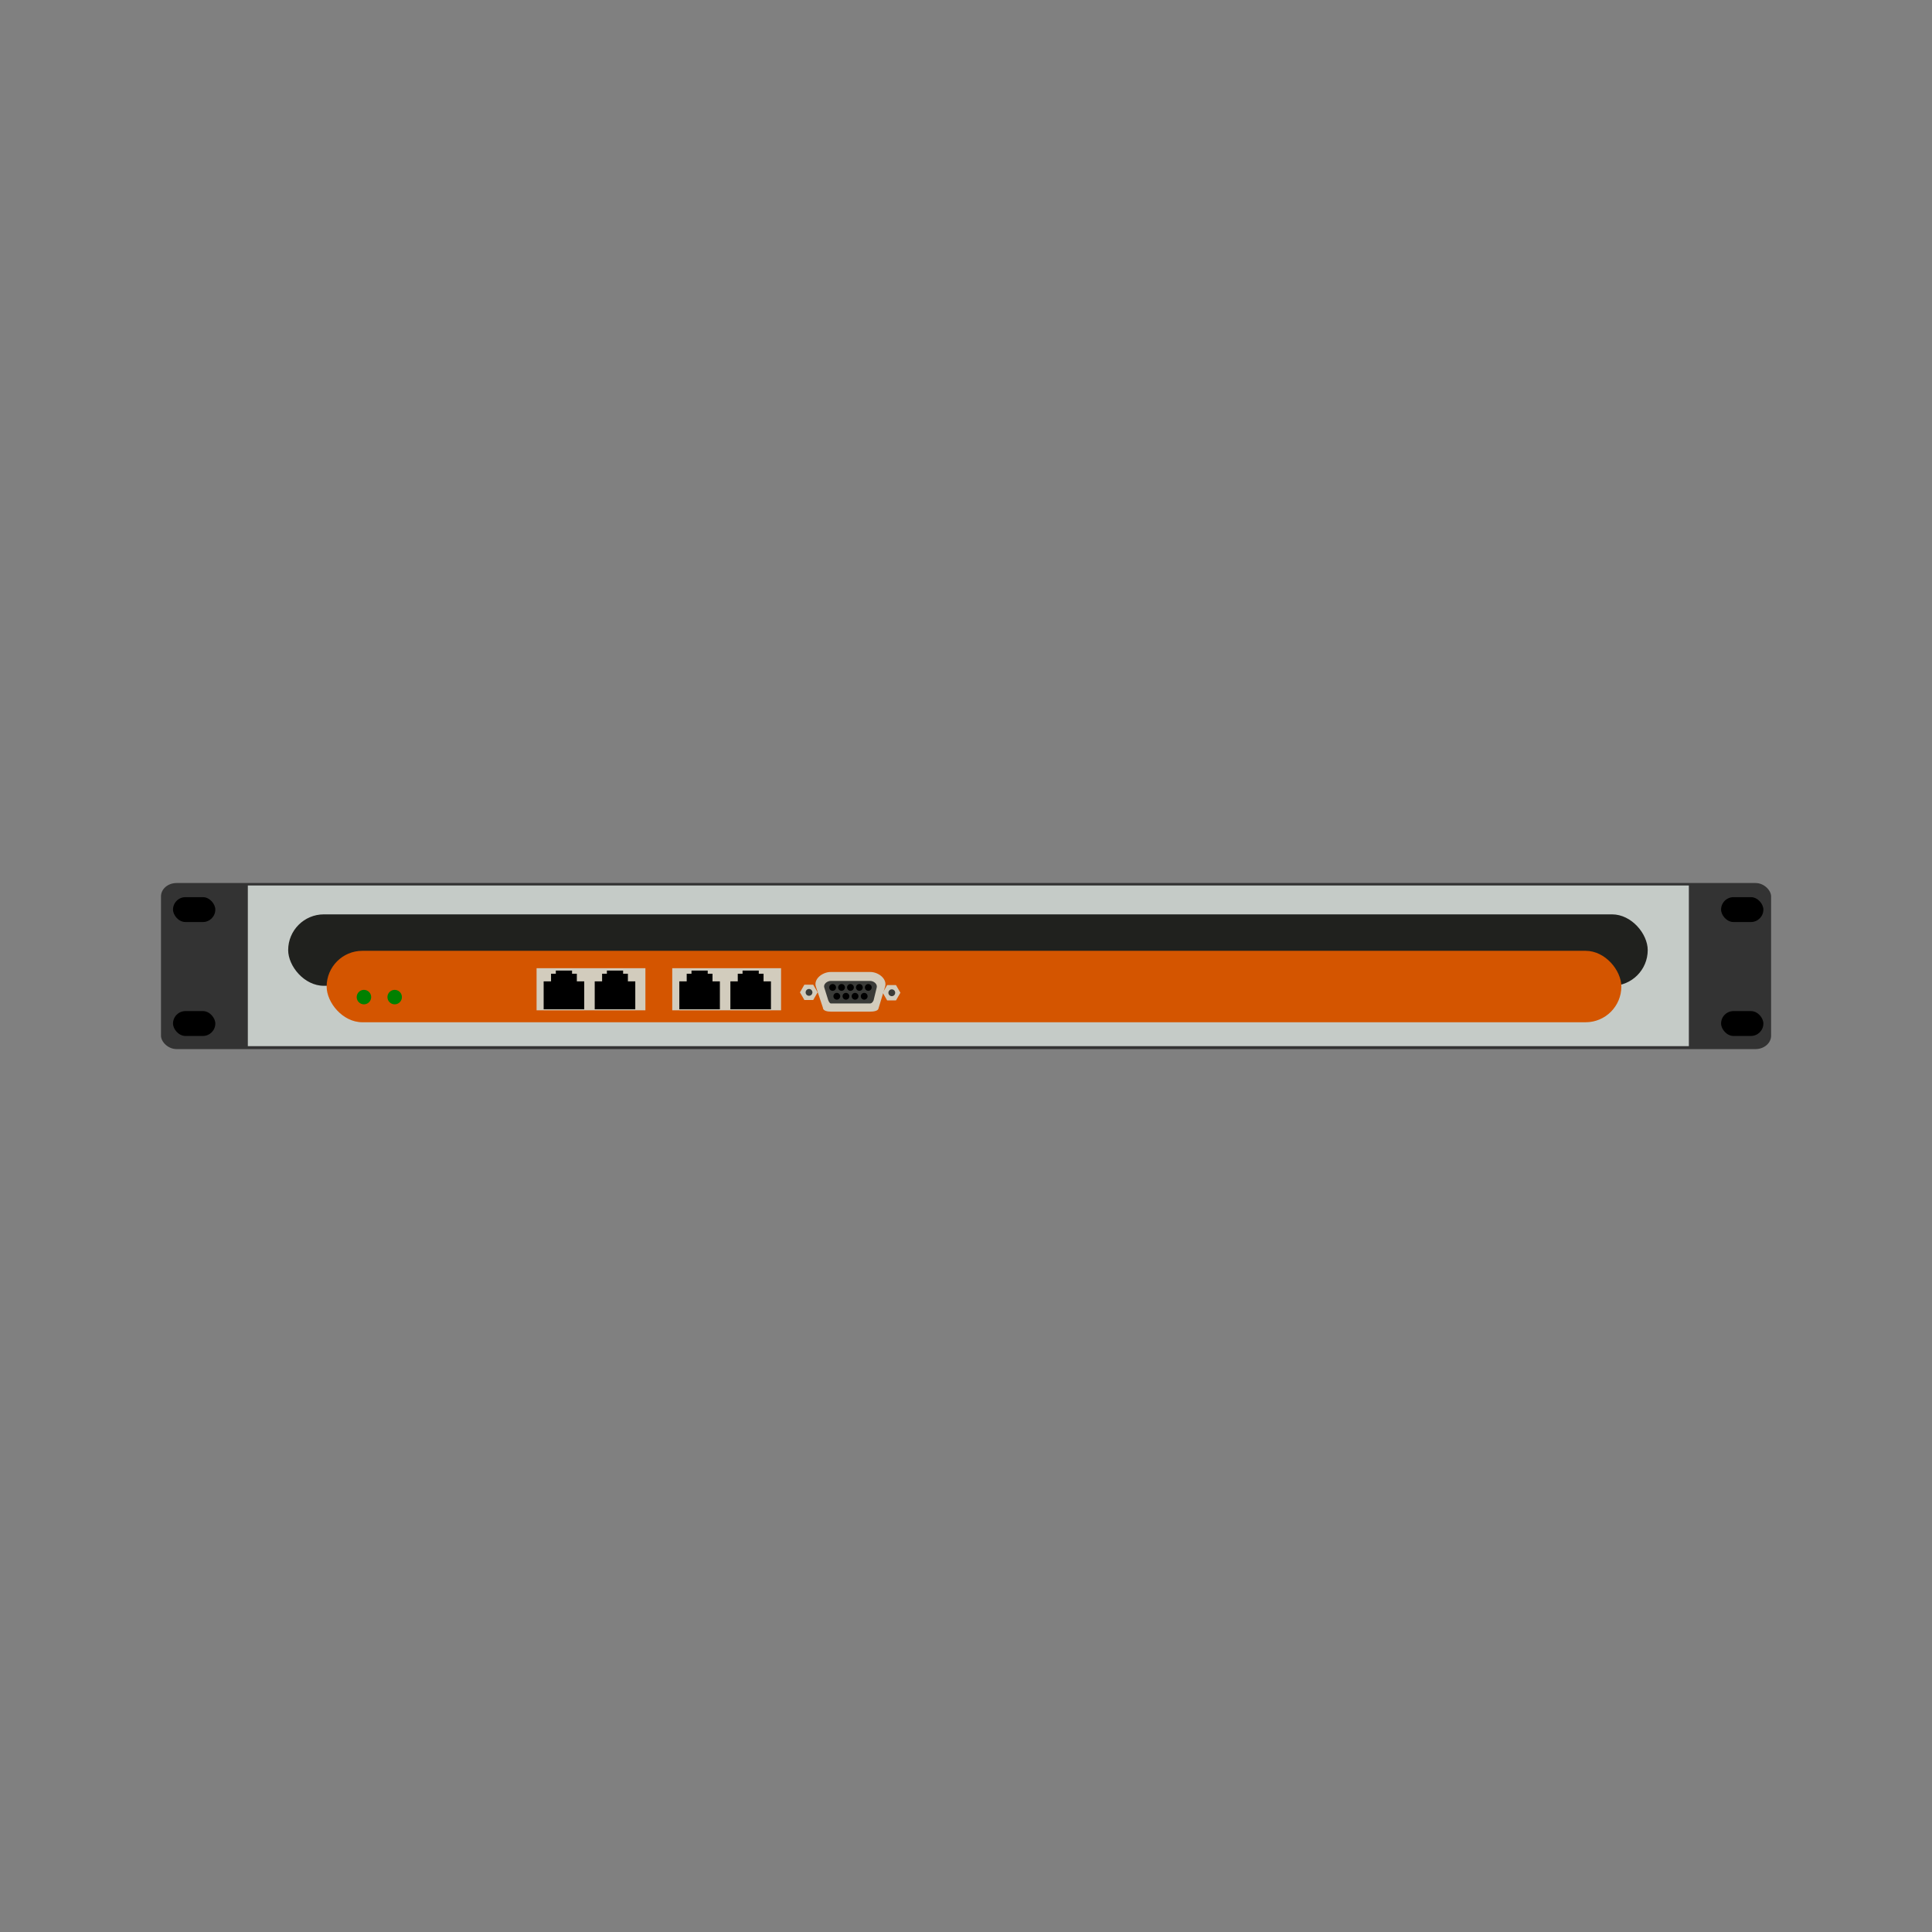 <svg:svg xmlns:dc="http://purl.org/dc/elements/1.1/" xmlns:ns1="http://sodipodi.sourceforge.net/DTD/sodipodi-0.dtd" xmlns:ns2="http://www.inkscape.org/namespaces/inkscape" xmlns:ns4="http://creativecommons.org/ns#" xmlns:rdf="http://www.w3.org/1999/02/22-rdf-syntax-ns#" xmlns:svg="http://www.w3.org/2000/svg" height="994.755" id="svg3599" version="1.1" viewBox="-72.895 -444.63 994.755 994.755" width="994.755" ns1:docname="Shoretel Shoregear T1.svg" ns2:version="0.48.2 r9819">
  <svg:rect x="-72.895" y="-444.63" width="994.755" height="994.755" fill="#808080" stroke="none"/>
  <ns1:namedview bordercolor="#666666" borderopacity="1" fit-margin-bottom="10" fit-margin-left="10" fit-margin-right="10" fit-margin-top="10" gridtolerance="10" guidetolerance="10" id="namedview3601" objecttolerance="10" pagecolor="#ffffff" showborder="true" showgrid="true" showguides="false" ns2:current-layer="layer30" ns2:cx="392.95617" ns2:cy="26.29971" ns2:pageopacity="0" ns2:pageshadow="2" ns2:snap-from-guide="false" ns2:window-height="1056" ns2:window-maximized="1" ns2:window-width="1920" ns2:window-x="0" ns2:window-y="24" ns2:zoom="9.9963592" />
  <svg:g id="layer26" transform="translate(450.1 268.52)" ns2:groupmode="layer" ns2:label="rack mounts">
    <svg:g id="layer17-1" transform="matrix(3.019 0 0 2.59 -367.62 22.882)" ns2:label="dark background">
      <svg:rect height="33.012" id="rect11025-9" ry="2.653" style="fill:#333333" width="274.6" x="-24.009" y="-108.64" />
    </svg:g>
    <svg:rect height="12.812" id="rect11047-63" ry="6.406" style="fill:#000000" transform="scale(-1)" width="21.781" x="-384.94" y="238.41" />
    <svg:rect height="12.812" id="rect11047-3-0" ry="6.406" style="fill:#000000" transform="scale(-1)" width="21.781" x="-384.94" y="179.75" />
    <svg:rect height="12.812" id="rect11047-6-8" ry="6.406" style="fill:#000000" transform="scale(-1)" width="21.781" x="412.13" y="238.41" />
    <svg:rect height="12.812" id="rect11047-3-8-8" ry="6.406" style="fill:#000000" transform="scale(-1)" width="21.781" x="412.13" y="179.75" />
  </svg:g>
  <svg:g id="layer27" transform="translate(450.1 268.52)" ns2:groupmode="layer" ns2:label="silver">
    <svg:rect height="82.728" id="rect23971" style="fill:#c5cbc7" width="741.96" x="-395.39" y="-257.23" />
  </svg:g>
  <svg:g id="layer29" transform="translate(450.1 268.52)" ns2:groupmode="layer" ns2:label="dark line">
    <svg:rect height="36.783" id="rect23974-3" ry="18.391" style="fill:#20211e" width="700.01" x="-374.62" y="-242.36" />
  </svg:g>
  <svg:g id="layer28" transform="translate(450.1 268.52)" ns2:groupmode="layer" ns2:label="orange">
    <svg:rect height="36.783" id="rect23974" ry="18.391" style="fill:#d45500" width="666.62" x="-354.81" y="-223.59" />
    <svg:path d="m342.13 65.838h-4.207l-2.104-3.644 2.104-3.644h4.207l2.104 3.644z" id="path25163" style="fill:#d2ccbd" transform="matrix(1.082 0 0 1.082 -474.47 -269.5)" ns1:arg1="1.0471976" ns1:arg2="1.5707963" ns1:cx="340.0238" ns1:cy="62.193981" ns1:r1="4.20748" ns1:r2="3.6437845" ns1:sides="6" ns1:type="star" ns2:flatsided="true" ns2:randomized="0" ns2:rounded="0" />
    <svg:path d="m342.13 65.838h-4.207l-2.104-3.644 2.104-3.644h4.207l2.104 3.644z" id="path25163-1" style="fill:#d2ccbd" transform="matrix(1.082 0 0 1.082 -431.85 -269.3)" ns1:arg1="1.0471976" ns1:arg2="1.5707963" ns1:cx="340.0238" ns1:cy="62.193981" ns1:r1="4.20748" ns1:r2="3.6437845" ns1:sides="6" ns1:type="star" ns2:flatsided="true" ns2:randomized="0" ns2:rounded="0" />
  </svg:g>
  <svg:g id="layer30" transform="translate(450.1 268.52)" ns2:groupmode="layer" ns2:label="jacks">
    <svg:path d="m-95.295-212.69h20.407c4.212 0 8.826 3.572 7.603 7.603l-3.401 11.204c0.005-0.049 0.01 1.601-4.202 1.601h-20.407c-4.212 0-4.001-2.001-4.001-2.001l-3.601-10.804c-1.332-3.996 3.391-7.603 7.603-7.603z" id="rect24342" style="fill:#d2ccbd" ns1:nodetypes="ssscsscss" ns2:connector-curvature="0" />
    <svg:g id="g24286" transform="translate(0,12)">
      <svg:rect height="21.684" id="rect9679-0-9-0-5-9-0" style="fill:#d2ccbd" width="56.038" x="-246.72" y="-226.64" />
      <svg:g id="g3264-8-39-4-7-2-4-2-4-4" transform="matrix(2.993 0 0 -3.658 -331.02 -432.89)">
        <svg:rect height=".519" id="rect4618-36-9-6-5-4-6-3-2-7-3-7" style="stroke:#000000;stroke-width:3.415;fill:#ffffff" width="3.564" x="31.091" y="-60.463" />
        <svg:rect height=".142" id="rect4632-03-9-4-8-7-1-2-9-6-3-0" style="stroke:#000000;stroke-width:3.549;fill:#ffffff" width=".888" x="32.429" y="-59.078" />
        <svg:rect height=".223" id="rect4634-1-1-3-6-6-5-8-3-2-1-5" style="stroke:#000000;stroke-width:2.665;fill:#ffffff" width=".126" x="32.81" y="-58.271" />
      </svg:g>
      <svg:g id="g3264-8-4-4-7-5-3-9-3-9" transform="matrix(2.993 0 0 -3.658 -304.73 -432.89)">
        <svg:rect height=".519" id="rect4618-36-9-6-3-6-5-2-0-7-5-2" style="stroke:#000000;stroke-width:3.415;fill:#ffffff" width="3.564" x="31.091" y="-60.463" />
        <svg:rect height=".142" id="rect4632-03-9-4-5-8-5-7-4-1-7-5" style="stroke:#000000;stroke-width:3.549;fill:#ffffff" width=".888" x="32.429" y="-59.078" />
        <svg:rect height=".223" id="rect4634-1-1-3-8-1-3-3-2-4-8-1" style="stroke:#000000;stroke-width:2.665;fill:#ffffff" width=".126" x="32.81" y="-58.271" />
      </svg:g>
    </svg:g>
    <svg:g id="g24286-8" transform="translate(69.849 12)">
      <svg:rect height="21.684" id="rect9679-0-9-0-5-9-0-4" style="fill:#d2ccbd" width="56.038" x="-246.72" y="-226.64" />
      <svg:g id="g3264-8-39-4-7-2-4-2-4-4-1" transform="matrix(2.993 0 0 -3.658 -331.02 -432.89)">
        <svg:rect height=".519" id="rect4618-36-9-6-5-4-6-3-2-7-3-7-2" style="stroke:#000000;stroke-width:3.415;fill:#ffffff" width="3.564" x="31.091" y="-60.463" />
        <svg:rect height=".142" id="rect4632-03-9-4-8-7-1-2-9-6-3-0-9" style="stroke:#000000;stroke-width:3.549;fill:#ffffff" width=".888" x="32.429" y="-59.078" />
        <svg:rect height=".223" id="rect4634-1-1-3-6-6-5-8-3-2-1-5-3" style="stroke:#000000;stroke-width:2.665;fill:#ffffff" width=".126" x="32.81" y="-58.271" />
      </svg:g>
      <svg:g id="g3264-8-4-4-7-5-3-9-3-9-5" transform="matrix(2.993 0 0 -3.658 -304.73 -432.89)">
        <svg:rect height=".519" id="rect4618-36-9-6-3-6-5-2-0-7-5-2-9" style="stroke:#000000;stroke-width:3.415;fill:#ffffff" width="3.564" x="31.091" y="-60.463" />
        <svg:rect height=".142" id="rect4632-03-9-4-5-8-5-7-4-1-7-5-9" style="stroke:#000000;stroke-width:3.549;fill:#ffffff" width=".888" x="32.429" y="-59.078" />
        <svg:rect height=".223" id="rect4634-1-1-3-8-1-3-3-2-4-8-1-8" style="stroke:#000000;stroke-width:2.665;fill:#ffffff" width=".126" x="32.81" y="-58.271" />
      </svg:g>
    </svg:g>
    <svg:path d="m-95.195-208.09h20.207c1.884 0 3.848 1.571 3.401 3.401l-1.601 6.552s-0.617 1.651-1.801 1.651h-20.207c-0.784 0-1.401-1.801-1.401-1.801l-2.001-6.402c-0.562-1.798 1.517-3.401 3.401-3.401z" id="rect24345" style="fill:#3a3b38" ns1:nodetypes="ssscsscss" ns2:connector-curvature="0" />
    <svg:path d="m-92.834-216.34c0 0.967-0.784 1.751-1.751 1.751-0.967 0-1.751-0.784-1.751-1.751 0-0.967 0.784-1.751 1.751-1.751 0.967 0 1.751 0.784 1.751 1.751z" id="path24366" style="fill:#000000" transform="translate(.3 11.6)" ns1:cx="-94.584442" ns1:cy="-216.33606" ns1:rx="1.7506374" ns1:ry="1.7506374" ns1:type="arc" />
    <svg:path d="m-92.834-216.34c0 0.967-0.784 1.751-1.751 1.751-0.967 0-1.751-0.784-1.751-1.751 0-0.967 0.784-1.751 1.751-1.751 0.967 0 1.751 0.784 1.751 1.751z" id="path24366-4" style="fill:#000000" transform="translate(4.889 11.6)" ns1:cx="-94.584442" ns1:cy="-216.33606" ns1:rx="1.7506374" ns1:ry="1.7506374" ns1:type="arc" />
    <svg:path d="m-92.834-216.34c0 0.967-0.784 1.751-1.751 1.751-0.967 0-1.751-0.784-1.751-1.751 0-0.967 0.784-1.751 1.751-1.751 0.967 0 1.751 0.784 1.751 1.751z" id="path24366-8" style="fill:#000000" transform="translate(9.479 11.6)" ns1:cx="-94.584442" ns1:cy="-216.33606" ns1:rx="1.7506374" ns1:ry="1.7506374" ns1:type="arc" />
    <svg:path d="m-92.834-216.34c0 0.967-0.784 1.751-1.751 1.751-0.967 0-1.751-0.784-1.751-1.751 0-0.967 0.784-1.751 1.751-1.751 0.967 0 1.751 0.784 1.751 1.751z" id="path24366-3" style="fill:#000000" transform="translate(14.068 11.6)" ns1:cx="-94.584442" ns1:cy="-216.33606" ns1:rx="1.7506374" ns1:ry="1.7506374" ns1:type="arc" />
    <svg:path d="m-92.834-216.34c0 0.967-0.784 1.751-1.751 1.751-0.967 0-1.751-0.784-1.751-1.751 0-0.967 0.784-1.751 1.751-1.751 0.967 0 1.751 0.784 1.751 1.751z" id="path24366-41" style="fill:#000000" transform="translate(18.657 11.6)" ns1:cx="-94.584442" ns1:cy="-216.33606" ns1:rx="1.7506374" ns1:ry="1.7506374" ns1:type="arc" />
    <svg:path d="m-92.834-216.34c0 0.967-0.784 1.751-1.751 1.751-0.967 0-1.751-0.784-1.751-1.751 0-0.967 0.784-1.751 1.751-1.751 0.967 0 1.751 0.784 1.751 1.751z" id="path24366-49" style="fill:#000000" transform="translate(2.451 16.152)" ns1:cx="-94.584442" ns1:cy="-216.33606" ns1:rx="1.7506374" ns1:ry="1.7506374" ns1:type="arc" />
    <svg:path d="m-92.834-216.34c0 0.967-0.784 1.751-1.751 1.751-0.967 0-1.751-0.784-1.751-1.751 0-0.967 0.784-1.751 1.751-1.751 0.967 0 1.751 0.784 1.751 1.751z" id="path24366-37" style="fill:#000000" transform="translate(7.153 16.152)" ns1:cx="-94.584442" ns1:cy="-216.33606" ns1:rx="1.7506374" ns1:ry="1.7506374" ns1:type="arc" />
    <svg:path d="m-92.834-216.34c0 0.967-0.784 1.751-1.751 1.751-0.967 0-1.751-0.784-1.751-1.751 0-0.967 0.784-1.751 1.751-1.751 0.967 0 1.751 0.784 1.751 1.751z" id="path24366-6" style="fill:#000000" transform="translate(11.854 16.152)" ns1:cx="-94.584442" ns1:cy="-216.33606" ns1:rx="1.7506374" ns1:ry="1.7506374" ns1:type="arc" />
    <svg:path d="m-92.834-216.34c0 0.967-0.784 1.751-1.751 1.751-0.967 0-1.751-0.784-1.751-1.751 0-0.967 0.784-1.751 1.751-1.751 0.967 0 1.751 0.784 1.751 1.751z" id="path24366-89" style="fill:#000000" transform="translate(16.556 16.152)" ns1:cx="-94.584442" ns1:cy="-216.33606" ns1:rx="1.7506374" ns1:ry="1.7506374" ns1:type="arc" />
    <svg:path d="m-92.834-216.34c0 0.967-0.784 1.751-1.751 1.751-0.967 0-1.751-0.784-1.751-1.751 0-0.967 0.784-1.751 1.751-1.751 0.967 0 1.751 0.784 1.751 1.751z" id="path24366-30" style="fill:#3a3b38" transform="translate(-11.854 14.151)" ns1:cx="-94.584442" ns1:cy="-216.33606" ns1:rx="1.7506374" ns1:ry="1.7506374" ns1:type="arc" />
    <svg:path d="m-92.834-216.34c0 0.967-0.784 1.751-1.751 1.751-0.967 0-1.751-0.784-1.751-1.751 0-0.967 0.784-1.751 1.751-1.751 0.967 0 1.751 0.784 1.751 1.751z" id="path24366-30-2" style="fill:#3a3b38" transform="translate(30.761 14.351)" ns1:cx="-94.584442" ns1:cy="-216.33606" ns1:rx="1.7506374" ns1:ry="1.7506374" ns1:type="arc" />
    <svg:path d="m130.18-193.33c0 1.013-0.822 1.835-1.835 1.835s-1.835-0.822-1.835-1.835 0.822-1.835 1.835-1.835 1.835 0.822 1.835 1.835z" id="path4092-9-6-9-1-7-7" style="fill:#008000" transform="matrix(2.031 0 0 2.031 -596.28 192.89)" ns1:cx="128.3468" ns1:cy="-193.33189" ns1:rx="1.8349054" ns1:ry="1.8349054" ns1:type="arc" />
    <svg:path d="m130.18-193.33c0 1.013-0.822 1.835-1.835 1.835s-1.835-0.822-1.835-1.835 0.822-1.835 1.835-1.835 1.835 0.822 1.835 1.835z" id="path4092-9-6-9-1-6-5-1" style="fill:#008000" transform="matrix(2.031 0 0 2.031 -580.45 192.89)" ns1:cx="128.3468" ns1:cy="-193.33189" ns1:rx="1.8349054" ns1:ry="1.8349054" ns1:type="arc" />
  </svg:g>
</svg:svg>